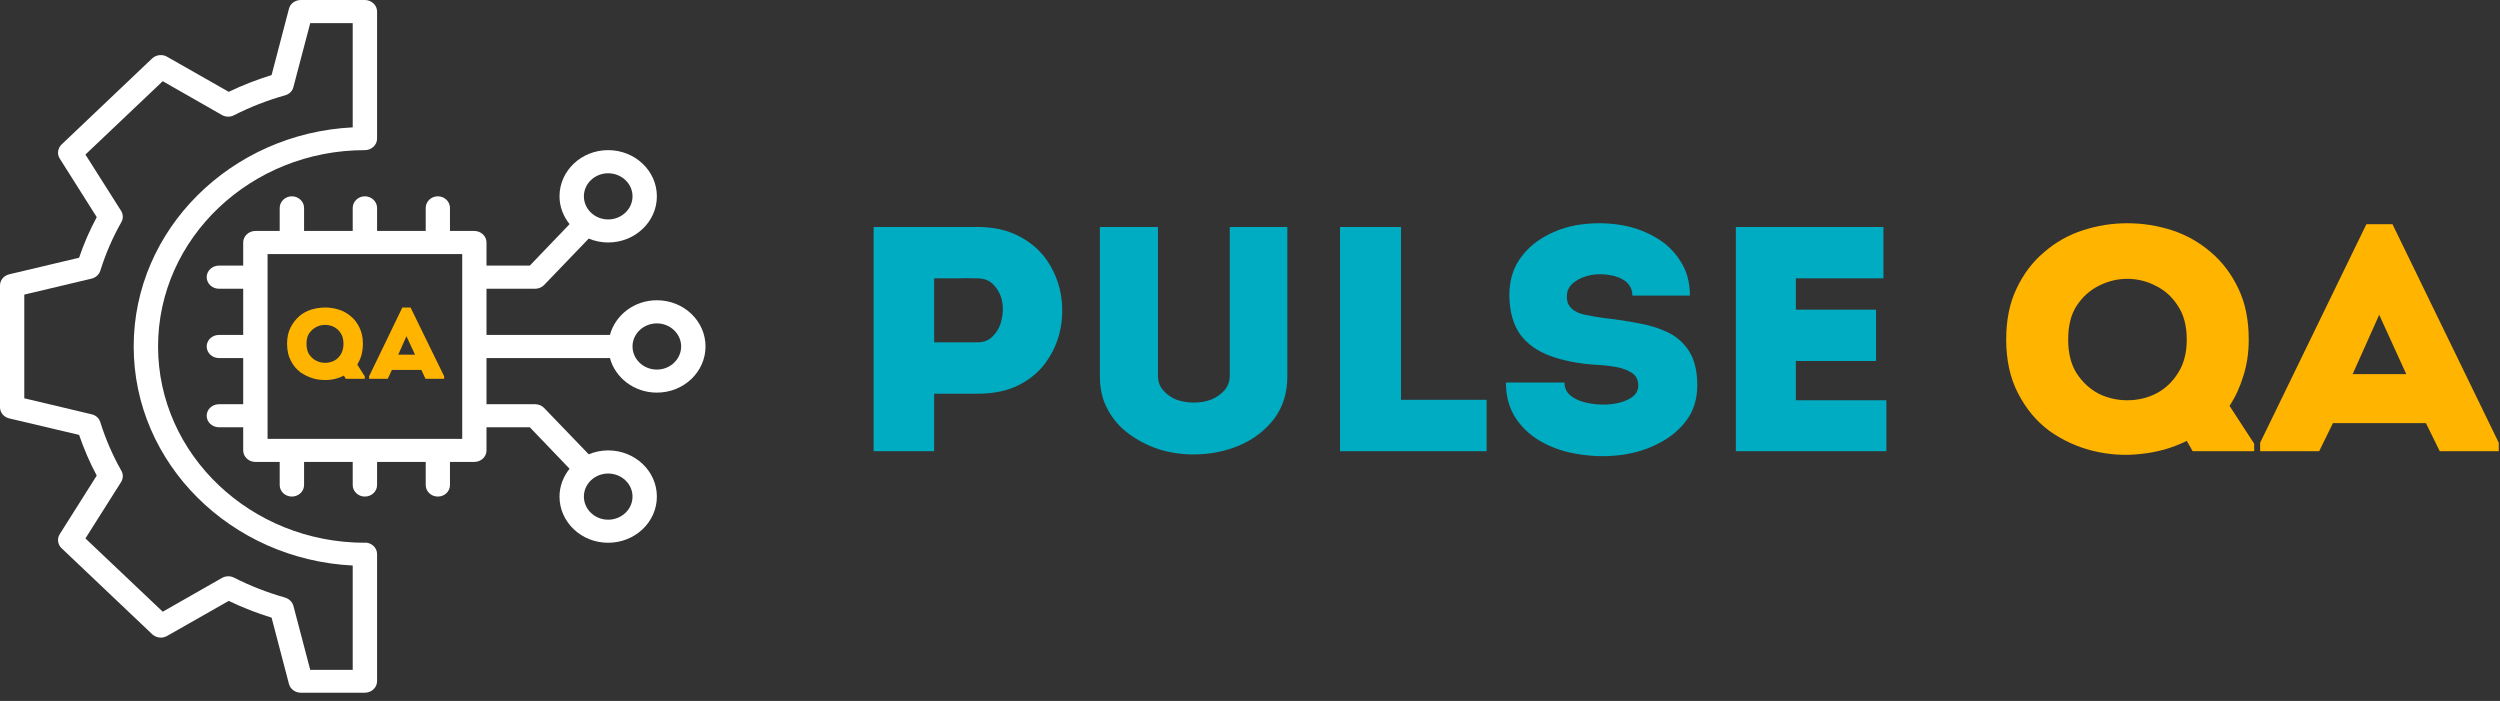 <svg width="107" height="30" viewBox="0 0 107 30" fill="none" xmlns="http://www.w3.org/2000/svg">
<rect x="0" y="0" width="107" height="30" fill="#333333" stroke="none"/>
<path d="M39.981 19.31C39.544 19.31 39.108 19.31 38.676 19.31C38.239 19.31 37.812 19.31 37.391 19.31C37.391 17.711 37.391 16.111 37.391 14.512C37.391 12.913 37.391 11.314 37.391 9.715C38.118 9.715 38.855 9.715 39.602 9.715C40.36 9.715 41.103 9.715 41.834 9.715C42.535 9.715 43.129 9.85 43.624 10.115C44.114 10.37 44.509 10.709 44.803 11.134C45.098 11.564 45.293 12.029 45.393 12.533C45.488 13.043 45.488 13.548 45.393 14.053C45.293 14.562 45.098 15.027 44.803 15.452C44.509 15.882 44.114 16.221 43.624 16.471C43.129 16.726 42.535 16.851 41.834 16.851H39.981V19.31ZM41.834 14.652C42.113 14.652 42.34 14.562 42.508 14.372C42.687 14.188 42.808 13.963 42.866 13.693C42.935 13.413 42.94 13.143 42.887 12.873C42.829 12.608 42.708 12.383 42.529 12.194C42.361 12.009 42.129 11.914 41.834 11.914C41.524 11.904 41.208 11.904 40.887 11.914C40.576 11.914 40.276 11.914 39.981 11.914C39.981 12.169 39.981 12.463 39.981 12.793C39.981 13.113 39.981 13.443 39.981 13.773C39.981 14.092 39.981 14.387 39.981 14.652H41.834Z" fill="#00ACC1"/>
<path d="M51.097 17.231C51.349 17.231 51.586 17.191 51.813 17.111C52.05 17.021 52.244 16.886 52.402 16.711C52.555 16.541 52.634 16.326 52.634 16.072V9.715C53.039 9.715 53.445 9.715 53.855 9.715C54.276 9.715 54.687 9.715 55.098 9.715V16.111C55.098 16.821 54.908 17.426 54.529 17.93C54.15 18.425 53.65 18.805 53.034 19.07C52.429 19.32 51.781 19.45 51.097 19.45C50.576 19.45 50.075 19.375 49.602 19.23C49.123 19.07 48.696 18.85 48.317 18.57C47.938 18.29 47.633 17.945 47.412 17.531C47.185 17.121 47.075 16.646 47.075 16.111V9.715C47.48 9.715 47.896 9.715 48.317 9.715C48.738 9.715 49.149 9.715 49.56 9.715V16.072C49.56 16.326 49.633 16.541 49.791 16.711C49.944 16.886 50.133 17.021 50.36 17.111C50.597 17.191 50.844 17.231 51.097 17.231Z" fill="#00ACC1"/>
<path d="M59.963 9.715C59.963 10.425 59.963 11.009 59.963 11.474C59.963 11.944 59.963 12.329 59.963 12.633C59.963 12.943 59.963 13.203 59.963 13.413C59.963 13.628 59.963 13.833 59.963 14.033C59.963 14.232 59.963 14.462 59.963 14.712C59.963 14.967 59.963 15.287 59.963 15.672C59.963 16.047 59.963 16.526 59.963 17.111H63.627C63.627 17.511 63.627 17.881 63.627 18.21C63.627 18.53 63.627 18.9 63.627 19.31C62.584 19.31 61.542 19.31 60.489 19.31C59.436 19.31 58.389 19.31 57.352 19.31V9.715C57.783 9.715 58.215 9.715 58.636 9.715C59.068 9.715 59.51 9.715 59.963 9.715Z" fill="#00ACC1"/>
<path d="M66.959 16.372C66.959 16.626 67.064 16.826 67.275 16.971C67.485 17.121 67.749 17.221 68.075 17.271C68.396 17.326 68.712 17.331 69.022 17.291C69.328 17.251 69.591 17.166 69.802 17.031C70.012 16.901 70.118 16.721 70.118 16.491C70.118 16.267 70.033 16.092 69.865 15.972C69.696 15.852 69.47 15.767 69.191 15.712C68.922 15.662 68.622 15.627 68.285 15.612C67.538 15.562 66.896 15.432 66.348 15.232C65.801 15.032 65.369 14.727 65.064 14.313C64.769 13.903 64.611 13.348 64.6 12.653C64.6 12.069 64.732 11.569 65.001 11.154C65.28 10.729 65.643 10.39 66.096 10.135C66.559 9.87 67.064 9.695 67.612 9.615C68.17 9.535 68.728 9.535 69.275 9.615C69.833 9.695 70.349 9.87 70.812 10.135C71.276 10.39 71.639 10.729 71.907 11.154C72.186 11.569 72.329 12.069 72.329 12.653C71.865 12.653 71.449 12.653 71.086 12.653C70.718 12.653 70.312 12.653 69.865 12.653C69.865 12.404 69.77 12.204 69.591 12.054C69.407 11.909 69.175 11.814 68.896 11.774C68.628 11.724 68.354 11.724 68.075 11.774C67.806 11.829 67.575 11.929 67.38 12.074C67.18 12.224 67.075 12.409 67.064 12.633C67.048 12.873 67.112 13.063 67.254 13.193C67.391 13.328 67.591 13.423 67.843 13.473C68.096 13.528 68.37 13.573 68.665 13.613C69.17 13.668 69.654 13.743 70.118 13.833C70.591 13.913 71.023 14.048 71.402 14.233C71.781 14.422 72.081 14.692 72.307 15.052C72.528 15.412 72.644 15.892 72.644 16.491C72.644 17.081 72.486 17.581 72.181 17.991C71.886 18.39 71.492 18.72 71.002 18.97C70.523 19.225 69.991 19.39 69.402 19.47C68.812 19.55 68.222 19.54 67.633 19.45C67.054 19.37 66.527 19.205 66.053 18.95C65.574 18.7 65.19 18.36 64.895 17.931C64.6 17.491 64.453 16.971 64.453 16.372C64.885 16.372 65.301 16.372 65.695 16.372C66.101 16.372 66.522 16.372 66.959 16.372Z" fill="#00ACC1"/>
<path d="M80.611 9.715C80.611 10.075 80.611 10.434 80.611 10.794C80.611 11.154 80.611 11.529 80.611 11.914C80.106 11.914 79.663 11.914 79.284 11.914C78.916 11.914 78.547 11.914 78.168 11.914C77.8 11.914 77.368 11.914 76.863 11.914V13.253H80.295C80.295 13.628 80.295 13.993 80.295 14.352C80.295 14.712 80.295 15.082 80.295 15.452H76.863C76.863 15.732 76.863 16.012 76.863 16.291C76.863 16.561 76.863 16.841 76.863 17.131C77.368 17.131 77.81 17.131 78.189 17.131C78.579 17.131 78.974 17.131 79.368 17.131C79.774 17.131 80.232 17.131 80.737 17.131C80.737 17.491 80.737 17.86 80.737 18.23C80.737 18.59 80.737 18.95 80.737 19.31C79.948 19.31 79.21 19.31 78.526 19.31C77.837 19.31 77.157 19.31 76.484 19.31C75.81 19.31 75.078 19.31 74.294 19.31C74.294 17.701 74.294 16.091 74.294 14.492C74.294 12.893 74.294 11.304 74.294 9.715C75.078 9.715 75.799 9.715 76.463 9.715C77.121 9.715 77.779 9.715 78.442 9.715C79.1 9.715 79.821 9.715 80.611 9.715Z" fill="#00ACC1"/>
<path d="M96.478 19.31H93.846L93.593 18.87C92.972 19.18 92.314 19.36 91.614 19.43C90.924 19.51 90.235 19.46 89.55 19.29C88.876 19.12 88.255 18.83 87.697 18.43C87.15 18.021 86.707 17.486 86.371 16.831C86.034 16.182 85.865 15.412 85.865 14.533C85.865 13.693 86.013 12.968 86.307 12.354C86.602 11.729 86.992 11.209 87.487 10.794C87.976 10.37 88.529 10.055 89.15 9.855C89.766 9.655 90.398 9.555 91.045 9.555C91.703 9.555 92.34 9.655 92.962 9.855C93.577 10.055 94.13 10.37 94.625 10.794C95.115 11.209 95.509 11.729 95.804 12.354C96.099 12.968 96.246 13.693 96.246 14.533C96.246 15.092 96.168 15.612 96.015 16.092C95.873 16.561 95.678 16.986 95.425 17.371L96.478 18.99V19.31ZM88.518 14.533C88.518 15.107 88.634 15.587 88.876 15.972C89.129 16.361 89.445 16.651 89.824 16.851C90.213 17.041 90.624 17.131 91.045 17.131C91.477 17.131 91.888 17.041 92.267 16.851C92.656 16.651 92.972 16.361 93.214 15.972C93.467 15.587 93.593 15.107 93.593 14.533C93.593 13.948 93.467 13.468 93.214 13.093C92.972 12.708 92.656 12.424 92.267 12.234C91.888 12.034 91.477 11.934 91.045 11.934C90.624 11.934 90.213 12.034 89.824 12.234C89.445 12.424 89.129 12.708 88.876 13.093C88.634 13.468 88.518 13.948 88.518 14.533Z" fill="#FFB400"/>
<path d="M104.42 19.31L103.83 18.11H99.85L99.261 19.31H96.734V18.95L101.282 9.595H102.398L106.947 18.95V19.31H104.42ZM102.988 16.012L101.83 13.473L100.693 16.012H102.988Z" fill="#FFB400"/>
<path d="M15.616 23.23C10.737 23.23 6.765 19.459 6.765 14.828C6.765 10.196 10.737 6.426 15.616 6.426C15.904 6.426 16.139 6.202 16.139 5.933V0.493C16.139 0.224 15.904 0 15.616 0H12.875C12.635 0 12.423 0.152 12.367 0.376L11.624 3.213C10.989 3.41 10.373 3.649 9.79 3.93L7.149 2.428C6.949 2.31 6.681 2.344 6.513 2.5L2.637 6.183C2.469 6.342 2.433 6.593 2.557 6.786L4.14 9.293C3.844 9.847 3.588 10.428 3.385 11.031L0.396 11.74C0.164 11.793 0 11.99 0 12.218V17.43C0 17.657 0.164 17.855 0.396 17.908L3.385 18.613C3.592 19.216 3.844 19.801 4.14 20.354L2.557 22.862C2.433 23.055 2.469 23.305 2.637 23.465L6.513 27.144C6.681 27.303 6.949 27.338 7.149 27.22L9.79 25.718C10.373 25.999 10.989 26.241 11.624 26.435L12.367 29.272C12.423 29.492 12.635 29.648 12.875 29.648H15.616C15.904 29.648 16.139 29.424 16.139 29.155V23.715C16.139 23.442 15.904 23.222 15.616 23.222V23.23ZM15.096 28.669H13.278L12.559 25.934C12.515 25.767 12.379 25.634 12.207 25.578C11.44 25.361 10.701 25.073 10.018 24.724C9.858 24.641 9.662 24.645 9.502 24.735L6.965 26.181L3.656 23.044L5.183 20.631C5.275 20.483 5.283 20.294 5.191 20.142C4.823 19.493 4.519 18.792 4.292 18.067C4.24 17.896 4.1 17.771 3.916 17.73L1.039 17.047V12.609L3.916 11.926C4.096 11.884 4.236 11.755 4.292 11.592C4.519 10.864 4.823 10.162 5.191 9.513C5.283 9.362 5.275 9.172 5.183 9.024L3.656 6.615L6.965 3.475L9.502 4.924C9.662 5.011 9.858 5.018 10.018 4.931C10.701 4.582 11.44 4.294 12.207 4.078C12.383 4.028 12.519 3.896 12.559 3.721L13.278 0.99H15.096V5.451C9.886 5.709 5.722 9.817 5.722 14.828C5.722 19.842 9.886 23.947 15.096 24.204V28.669Z" fill="white"/>
<path d="M28.114 12.851C27.143 12.851 26.336 13.485 26.105 14.335H20.822V12.358H22.908C23.052 12.358 23.192 12.298 23.291 12.195L25.197 10.211C25.453 10.318 25.733 10.378 26.029 10.378C27.179 10.378 28.114 9.494 28.114 8.402C28.114 7.31 27.179 6.426 26.029 6.426C24.878 6.426 23.947 7.31 23.947 8.402C23.947 8.853 24.114 9.263 24.378 9.593L22.676 11.368H20.822V10.378C20.822 10.109 20.59 9.885 20.302 9.885H19.259V8.899C19.259 8.626 19.028 8.402 18.74 8.402C18.452 8.402 18.221 8.626 18.221 8.899V9.885H16.139V8.899C16.139 8.626 15.903 8.402 15.615 8.402C15.332 8.402 15.096 8.626 15.096 8.899V9.885H13.014V8.899C13.014 8.626 12.778 8.402 12.491 8.402C12.207 8.402 11.971 8.626 11.971 8.899V9.885H10.928C10.645 9.885 10.409 10.109 10.409 10.378V11.368H9.37C9.082 11.368 8.846 11.592 8.846 11.861C8.846 12.134 9.082 12.358 9.37 12.358H10.409V14.335H9.37C9.082 14.335 8.846 14.558 8.846 14.828C8.846 15.101 9.082 15.325 9.37 15.325H10.409V17.301H9.37C9.082 17.301 8.846 17.521 8.846 17.794C8.846 18.067 9.082 18.287 9.37 18.287H10.409V19.277C10.409 19.55 10.645 19.77 10.928 19.77H11.971V20.76C11.971 21.033 12.207 21.253 12.491 21.253C12.778 21.253 13.014 21.033 13.014 20.76V19.77H15.096V20.76C15.096 21.033 15.332 21.253 15.615 21.253C15.903 21.253 16.139 21.033 16.139 20.76V19.77H18.221V20.76C18.221 21.033 18.452 21.253 18.74 21.253C19.028 21.253 19.259 21.033 19.259 20.76V19.77H20.302C20.59 19.77 20.822 19.55 20.822 19.277V18.287H22.676L24.378 20.062C24.114 20.392 23.947 20.806 23.947 21.253C23.947 22.346 24.878 23.23 26.029 23.23C27.179 23.23 28.114 22.346 28.114 21.253C28.114 20.161 27.179 19.277 26.029 19.277C25.733 19.277 25.453 19.338 25.197 19.444L23.291 17.464C23.192 17.358 23.052 17.301 22.908 17.301H20.822V15.325H26.105C26.336 16.174 27.143 16.804 28.114 16.804C29.265 16.804 30.196 15.92 30.196 14.828C30.196 13.735 29.265 12.851 28.114 12.851ZM26.029 7.416C26.604 7.416 27.072 7.86 27.072 8.402C27.072 8.948 26.604 9.392 26.029 9.392C25.457 9.392 24.99 8.948 24.99 8.402C24.99 7.86 25.457 7.416 26.029 7.416ZM27.072 21.253C27.072 21.8 26.604 22.243 26.029 22.243C25.457 22.243 24.99 21.8 24.99 21.253C24.99 20.711 25.457 20.267 26.029 20.267C26.604 20.267 27.072 20.711 27.072 21.253ZM19.783 18.784H11.452V10.875H19.783V18.784ZM28.114 15.818C27.539 15.818 27.072 15.374 27.072 14.828C27.072 14.285 27.539 13.841 28.114 13.841C28.686 13.841 29.153 14.285 29.153 14.828C29.153 15.374 28.686 15.818 28.114 15.818Z" fill="white"/>
<path d="M15.612 16.212H14.797L14.717 16.076C14.525 16.178 14.317 16.235 14.094 16.258C13.878 16.277 13.666 16.262 13.454 16.212C13.238 16.151 13.043 16.06 12.863 15.939C12.691 15.81 12.551 15.643 12.447 15.438C12.339 15.237 12.287 14.995 12.287 14.71C12.287 14.448 12.335 14.221 12.431 14.027C12.527 13.838 12.647 13.675 12.799 13.542C12.947 13.413 13.118 13.314 13.31 13.254C13.51 13.193 13.714 13.162 13.918 13.162C14.117 13.162 14.317 13.193 14.509 13.254C14.701 13.314 14.869 13.413 15.021 13.542C15.18 13.675 15.3 13.838 15.388 14.027C15.484 14.221 15.532 14.448 15.532 14.71C15.532 14.892 15.508 15.059 15.468 15.211C15.424 15.355 15.364 15.484 15.292 15.605L15.612 16.106V16.212ZM13.118 14.71C13.118 14.892 13.155 15.044 13.23 15.165C13.314 15.287 13.414 15.378 13.534 15.438C13.65 15.499 13.778 15.529 13.918 15.529C14.053 15.529 14.181 15.499 14.301 15.438C14.417 15.378 14.513 15.287 14.589 15.165C14.661 15.044 14.701 14.892 14.701 14.71C14.701 14.528 14.661 14.384 14.589 14.27C14.513 14.149 14.417 14.058 14.301 13.997C14.181 13.936 14.053 13.906 13.918 13.906C13.778 13.906 13.65 13.936 13.534 13.997C13.414 14.058 13.314 14.149 13.23 14.27C13.155 14.384 13.118 14.528 13.118 14.71Z" fill="#FFB400"/>
<path d="M18.211 16.212L18.035 15.833H16.772L16.596 16.212H15.797V16.106L17.22 13.162H17.572L19.01 16.106V16.212H18.211ZM17.763 15.18L17.396 14.391L17.044 15.18H17.763Z" fill="#FFB400"/>
</svg>
